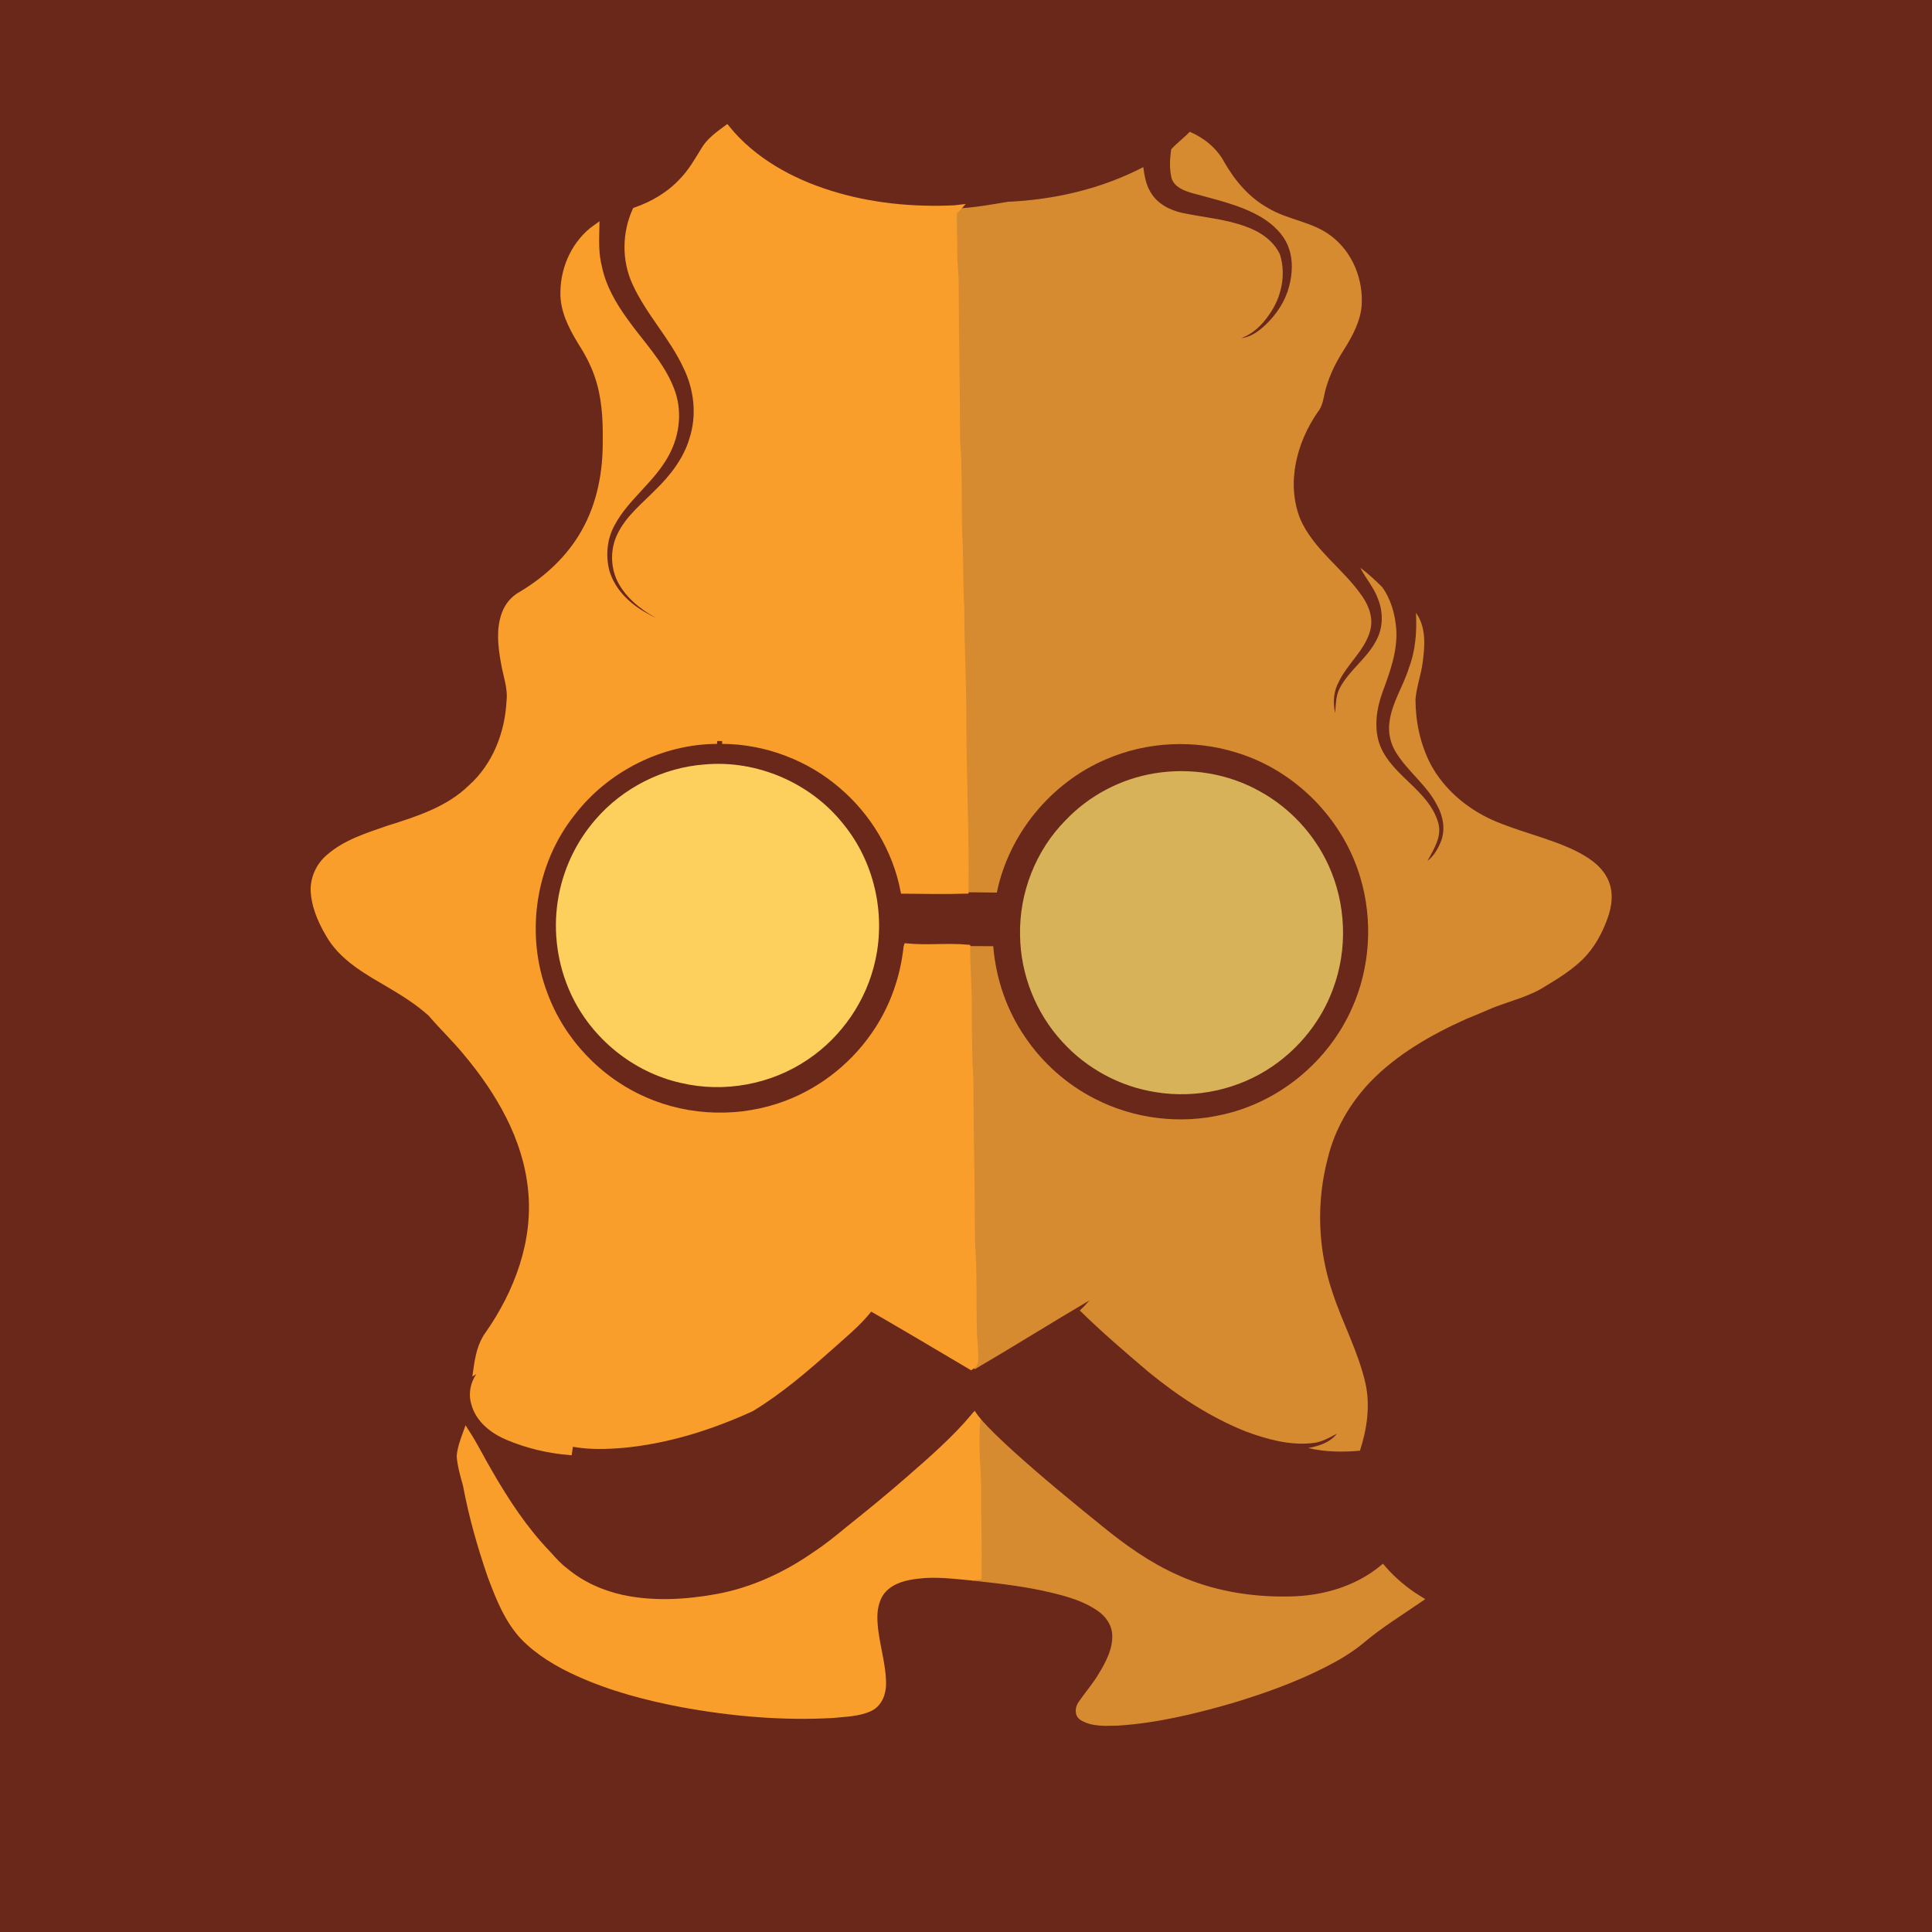 <svg viewBox="0 0 20 20" xmlns="http://www.w3.org/2000/svg">
<rect width="100%" height="100%" fill="#6A281A"/>
<path d="M7.297 7.948C7.827 7.9 8.372 8.134 8.703 8.552C9.014 8.931 9.134 9.454 9.028 9.932C8.94 10.341 8.687 10.71 8.34 10.942C7.969 11.193 7.493 11.28 7.057 11.177C6.572 11.069 6.149 10.725 5.941 10.274C5.806 9.982 5.759 9.651 5.808 9.333C5.854 9.029 5.988 8.739 6.19 8.507C6.466 8.186 6.873 7.979 7.297 7.948Z" fill="#FDD05D" stroke="#FDD05D" stroke-width="0.069"/>
<path d="M11.959 8.039C12.322 7.98 12.705 8.041 13.027 8.223C13.329 8.389 13.576 8.655 13.72 8.969C13.9 9.36 13.918 9.824 13.766 10.228C13.65 10.545 13.43 10.821 13.152 11.011C12.81 11.245 12.379 11.339 11.97 11.272C11.608 11.216 11.269 11.033 11.023 10.762C10.753 10.47 10.598 10.076 10.594 9.679C10.585 9.25 10.754 8.819 11.056 8.515C11.295 8.263 11.617 8.095 11.959 8.039Z" fill="#D7B259" stroke="#D7B259" stroke-width="0.069"/>
<path d="M10.115 14.699C10.222 14.823 10.343 14.935 10.463 15.045C10.763 15.317 11.076 15.573 11.391 15.828C11.632 16.024 11.887 16.206 12.172 16.333C12.54 16.502 12.95 16.57 13.353 16.561C13.696 16.556 14.044 16.456 14.312 16.236C14.421 16.362 14.55 16.469 14.691 16.556C14.493 16.692 14.287 16.818 14.103 16.973C13.982 17.075 13.845 17.156 13.704 17.228C13.396 17.384 13.069 17.501 12.739 17.6C12.357 17.71 11.967 17.804 11.57 17.829C11.449 17.831 11.316 17.843 11.207 17.778C11.155 17.748 11.165 17.678 11.195 17.637C11.259 17.543 11.336 17.456 11.395 17.358C11.477 17.225 11.557 17.077 11.548 16.917C11.541 16.804 11.471 16.706 11.38 16.645C11.23 16.541 11.051 16.491 10.876 16.45C10.635 16.393 10.391 16.363 10.146 16.336C10.12 16.333 10.094 16.33 10.068 16.328C10.083 16.326 10.113 16.321 10.128 16.319C10.132 16.038 10.123 15.758 10.123 15.478C10.125 15.218 10.086 14.958 10.115 14.699Z" fill="#D68B30" stroke="#D68B30" stroke-width="0.069"/>
<path d="M16.642 9.097C16.574 8.957 16.438 8.871 16.303 8.804C16.028 8.672 15.726 8.611 15.446 8.487C15.182 8.367 14.948 8.169 14.81 7.912C14.703 7.706 14.654 7.473 14.653 7.242C14.663 7.11 14.712 6.984 14.728 6.852C14.751 6.683 14.764 6.49 14.658 6.344C14.668 6.538 14.654 6.735 14.584 6.917C14.526 7.105 14.409 7.274 14.384 7.473C14.368 7.583 14.393 7.698 14.453 7.792C14.576 7.99 14.775 8.131 14.88 8.342C14.941 8.454 14.964 8.591 14.916 8.712C14.885 8.787 14.844 8.861 14.778 8.911C14.844 8.787 14.933 8.655 14.886 8.509C14.786 8.18 14.418 8.036 14.289 7.725C14.218 7.544 14.248 7.341 14.312 7.164C14.389 6.956 14.469 6.739 14.454 6.513C14.442 6.359 14.399 6.202 14.307 6.076C14.236 6.006 14.162 5.937 14.082 5.877C14.136 5.987 14.221 6.078 14.263 6.195C14.317 6.326 14.32 6.479 14.258 6.608C14.166 6.807 13.969 6.931 13.869 7.124C13.826 7.203 13.83 7.295 13.821 7.381C13.797 7.272 13.805 7.155 13.86 7.056C13.95 6.87 14.126 6.735 14.183 6.532C14.219 6.409 14.175 6.28 14.106 6.179C13.912 5.891 13.596 5.692 13.457 5.365C13.315 4.998 13.423 4.58 13.641 4.266C13.698 4.198 13.701 4.107 13.724 4.026C13.765 3.876 13.837 3.736 13.921 3.606C14.003 3.474 14.079 3.331 14.095 3.173C14.117 2.897 14.001 2.606 13.775 2.439C13.582 2.293 13.327 2.276 13.123 2.151C12.929 2.043 12.783 1.869 12.674 1.679C12.597 1.534 12.464 1.427 12.316 1.364C12.256 1.428 12.183 1.48 12.124 1.546C12.11 1.644 12.104 1.746 12.128 1.844C12.155 1.935 12.253 1.972 12.335 1.997C12.583 2.067 12.84 2.119 13.063 2.252C13.184 2.327 13.295 2.432 13.342 2.569C13.387 2.697 13.379 2.837 13.344 2.967C13.306 3.115 13.219 3.247 13.11 3.354C13.037 3.423 12.954 3.489 12.851 3.5C12.969 3.456 13.064 3.366 13.134 3.263C13.264 3.085 13.317 2.846 13.25 2.634C13.182 2.488 13.041 2.396 12.893 2.344C12.683 2.267 12.457 2.25 12.239 2.204C12.107 2.175 11.974 2.106 11.907 1.983C11.861 1.907 11.848 1.817 11.835 1.73C11.403 1.955 10.918 2.067 10.433 2.089C10.26 2.118 10.086 2.149 9.911 2.158C9.897 2.174 9.868 2.183 9.873 2.21C9.868 2.339 9.878 2.468 9.876 2.596C9.872 2.718 9.893 2.838 9.89 2.961C9.891 3.492 9.904 4.024 9.905 4.555C9.929 4.881 9.917 5.207 9.925 5.533C9.942 5.782 9.93 6.034 9.949 6.283C9.947 6.672 9.97 7.063 9.969 7.453C9.97 8.041 9.998 8.628 9.991 9.216C9.78 9.224 9.567 9.22 9.355 9.216L9.361 9.237C9.681 9.241 10 9.233 10.319 9.24C10.443 8.635 10.877 8.106 11.443 7.863C11.871 7.675 12.368 7.652 12.814 7.795C13.414 7.982 13.904 8.481 14.082 9.084C14.214 9.525 14.185 10.014 13.996 10.436C13.755 10.983 13.247 11.406 12.662 11.537C12.218 11.642 11.736 11.583 11.331 11.373C11.041 11.225 10.791 11.002 10.61 10.733C10.42 10.456 10.309 10.129 10.282 9.795C9.984 9.795 9.685 9.785 9.387 9.8C9.593 9.82 9.802 9.794 10.008 9.812C10.007 10.03 10.027 10.247 10.023 10.465C10.024 10.65 10.027 10.836 10.031 11.022C10.049 11.2 10.04 11.38 10.043 11.56C10.05 11.989 10.055 12.418 10.056 12.847C10.081 13.166 10.068 13.486 10.078 13.806C10.081 13.896 10.094 13.985 10.088 14.075C10.09 14.106 10.075 14.131 10.05 14.145C10.064 14.154 10.078 14.163 10.093 14.173C10.491 13.94 10.881 13.695 11.279 13.461C11.247 13.498 11.214 13.533 11.178 13.566C11.403 13.788 11.644 13.993 11.884 14.198C12.191 14.45 12.527 14.671 12.897 14.819C13.116 14.899 13.35 14.965 13.585 14.939C13.678 14.931 13.759 14.884 13.84 14.841C13.768 14.933 13.653 14.97 13.543 14.99C13.717 15.032 13.899 15.033 14.078 15.018C14.15 14.796 14.186 14.555 14.136 14.324C14.061 13.991 13.894 13.69 13.79 13.367C13.641 12.925 13.626 12.44 13.745 11.99C13.816 11.694 13.974 11.422 14.183 11.202C14.461 10.913 14.815 10.712 15.177 10.549C15.27 10.511 15.362 10.473 15.453 10.433C15.639 10.36 15.838 10.315 16.006 10.204C16.14 10.124 16.272 10.04 16.384 9.931C16.502 9.815 16.583 9.667 16.639 9.513C16.689 9.381 16.707 9.227 16.642 9.097Z" fill="#D68B30"/>
<path d="M10.122 15.477C10.126 15.218 10.086 14.958 10.115 14.699C10.108 14.69 10.092 14.671 10.086 14.662C9.884 14.902 9.645 15.11 9.409 15.316C9.205 15.494 8.996 15.665 8.784 15.834C8.674 15.925 8.563 16.015 8.443 16.094C8.137 16.308 7.79 16.469 7.42 16.536C7.099 16.594 6.764 16.613 6.442 16.545C6.227 16.498 6.021 16.406 5.852 16.265C5.784 16.215 5.728 16.151 5.672 16.089C5.43 15.838 5.237 15.545 5.064 15.244C4.983 15.107 4.914 14.965 4.828 14.832C4.8 14.91 4.769 14.991 4.762 15.075C4.77 15.175 4.799 15.273 4.826 15.369C4.886 15.692 4.976 16.008 5.083 16.318C5.166 16.539 5.255 16.766 5.418 16.942C5.577 17.106 5.776 17.223 5.983 17.317C6.329 17.474 6.7 17.571 7.073 17.641C7.583 17.734 8.104 17.779 8.623 17.75C8.752 17.736 8.887 17.736 9.006 17.68C9.103 17.633 9.142 17.518 9.138 17.416C9.133 17.189 9.05 16.973 9.048 16.746C9.047 16.637 9.075 16.52 9.155 16.443C9.244 16.355 9.372 16.323 9.494 16.309C9.685 16.284 9.877 16.31 10.067 16.327C10.082 16.325 10.112 16.321 10.127 16.319C10.131 16.038 10.122 15.758 10.122 15.477Z" fill="#F99E2B" stroke="#F99E2B" stroke-width="0.069"/>
<path d="M10.079 13.807C10.07 13.487 10.082 13.167 10.058 12.848C10.057 12.419 10.051 11.99 10.044 11.561C10.04 11.381 10.049 11.201 10.033 11.023C10.029 10.838 10.026 10.651 10.025 10.466C10.029 10.247 10.008 10.03 10.009 9.813C9.803 9.795 9.595 9.821 9.389 9.801L9.388 9.804C9.355 10.111 9.253 10.411 9.082 10.67C8.86 11.011 8.528 11.281 8.147 11.426C7.676 11.606 7.134 11.594 6.673 11.39C6.199 11.184 5.814 10.779 5.635 10.294C5.397 9.673 5.507 8.933 5.923 8.413C6.276 7.954 6.844 7.669 7.423 7.666C7.37 7.664 7.318 7.658 7.265 7.652C7.388 7.631 7.513 7.631 7.634 7.653C7.582 7.658 7.528 7.664 7.476 7.666C7.927 7.668 8.375 7.837 8.716 8.131C9.042 8.409 9.274 8.796 9.356 9.217C9.568 9.219 9.78 9.223 9.992 9.217C9.999 8.628 9.969 8.041 9.969 7.453C9.97 7.062 9.947 6.672 9.948 6.282C9.931 6.033 9.942 5.781 9.926 5.532C9.917 5.207 9.929 4.88 9.904 4.555C9.904 4.024 9.891 3.492 9.89 2.961C9.893 2.839 9.872 2.718 9.875 2.597C9.877 2.468 9.868 2.34 9.872 2.21C9.868 2.183 9.898 2.173 9.912 2.157C9.904 2.158 9.887 2.159 9.879 2.16C9.444 2.18 9.005 2.137 8.589 2.006C8.183 1.879 7.794 1.664 7.523 1.331C7.439 1.394 7.349 1.456 7.294 1.548C7.224 1.661 7.158 1.779 7.064 1.875C6.933 2.017 6.761 2.118 6.58 2.181C6.475 2.413 6.471 2.689 6.576 2.921C6.716 3.233 6.962 3.482 7.106 3.793C7.221 4.027 7.251 4.303 7.169 4.552C7.106 4.763 6.966 4.943 6.81 5.095C6.67 5.238 6.505 5.366 6.419 5.551C6.346 5.707 6.356 5.899 6.446 6.044C6.542 6.203 6.699 6.312 6.861 6.396C7.059 6.482 7.279 6.54 7.496 6.509C7.614 6.497 7.721 6.438 7.805 6.356C7.707 6.498 7.525 6.546 7.362 6.554C7.125 6.56 6.884 6.498 6.679 6.377C6.496 6.278 6.332 6.119 6.274 5.913C6.233 5.75 6.249 5.571 6.331 5.422C6.477 5.145 6.754 4.965 6.898 4.688C7.004 4.489 7.029 4.245 6.945 4.033C6.842 3.766 6.636 3.56 6.473 3.331C6.349 3.161 6.239 2.973 6.197 2.765C6.162 2.632 6.167 2.494 6.17 2.358C5.96 2.507 5.839 2.763 5.836 3.019C5.829 3.203 5.915 3.374 6.008 3.528C6.08 3.64 6.145 3.758 6.188 3.885C6.263 4.099 6.277 4.328 6.274 4.554C6.278 4.883 6.216 5.218 6.052 5.507C5.9 5.78 5.662 5.999 5.395 6.158C5.317 6.201 5.258 6.272 5.228 6.355C5.169 6.515 5.19 6.689 5.219 6.853C5.241 6.988 5.294 7.12 5.278 7.259C5.261 7.593 5.131 7.928 4.878 8.155C4.645 8.383 4.326 8.485 4.02 8.581C3.807 8.655 3.583 8.723 3.409 8.874C3.298 8.966 3.236 9.112 3.253 9.256C3.27 9.421 3.345 9.575 3.432 9.714C3.579 9.936 3.82 10.065 4.044 10.197C4.19 10.283 4.336 10.376 4.463 10.491C4.58 10.629 4.713 10.754 4.828 10.895C5.166 11.298 5.446 11.775 5.5 12.307C5.559 12.846 5.359 13.38 5.054 13.815C4.976 13.921 4.952 14.055 4.934 14.182C5.01 14.135 5.088 14.079 5.182 14.082C5.135 14.113 5.083 14.134 5.036 14.165C4.925 14.245 4.871 14.398 4.913 14.53C4.958 14.697 5.106 14.81 5.258 14.874C5.458 14.958 5.671 15.009 5.888 15.028C5.891 15.008 5.894 14.989 5.897 14.97C5.759 14.936 5.619 14.87 5.538 14.748C5.597 14.802 5.657 14.855 5.732 14.884C5.955 14.975 6.202 14.974 6.439 14.955C6.903 14.913 7.354 14.771 7.776 14.578C8.072 14.399 8.336 14.171 8.594 13.942C8.73 13.82 8.873 13.704 8.988 13.562C8.95 13.531 8.915 13.496 8.883 13.46C9.275 13.683 9.664 13.915 10.053 14.145C10.078 14.129 10.094 14.105 10.092 14.075C10.096 13.986 10.083 13.897 10.079 13.807Z" fill="#F99E2B" stroke="#F99E2B" stroke-width="0.069"/>
</svg>
